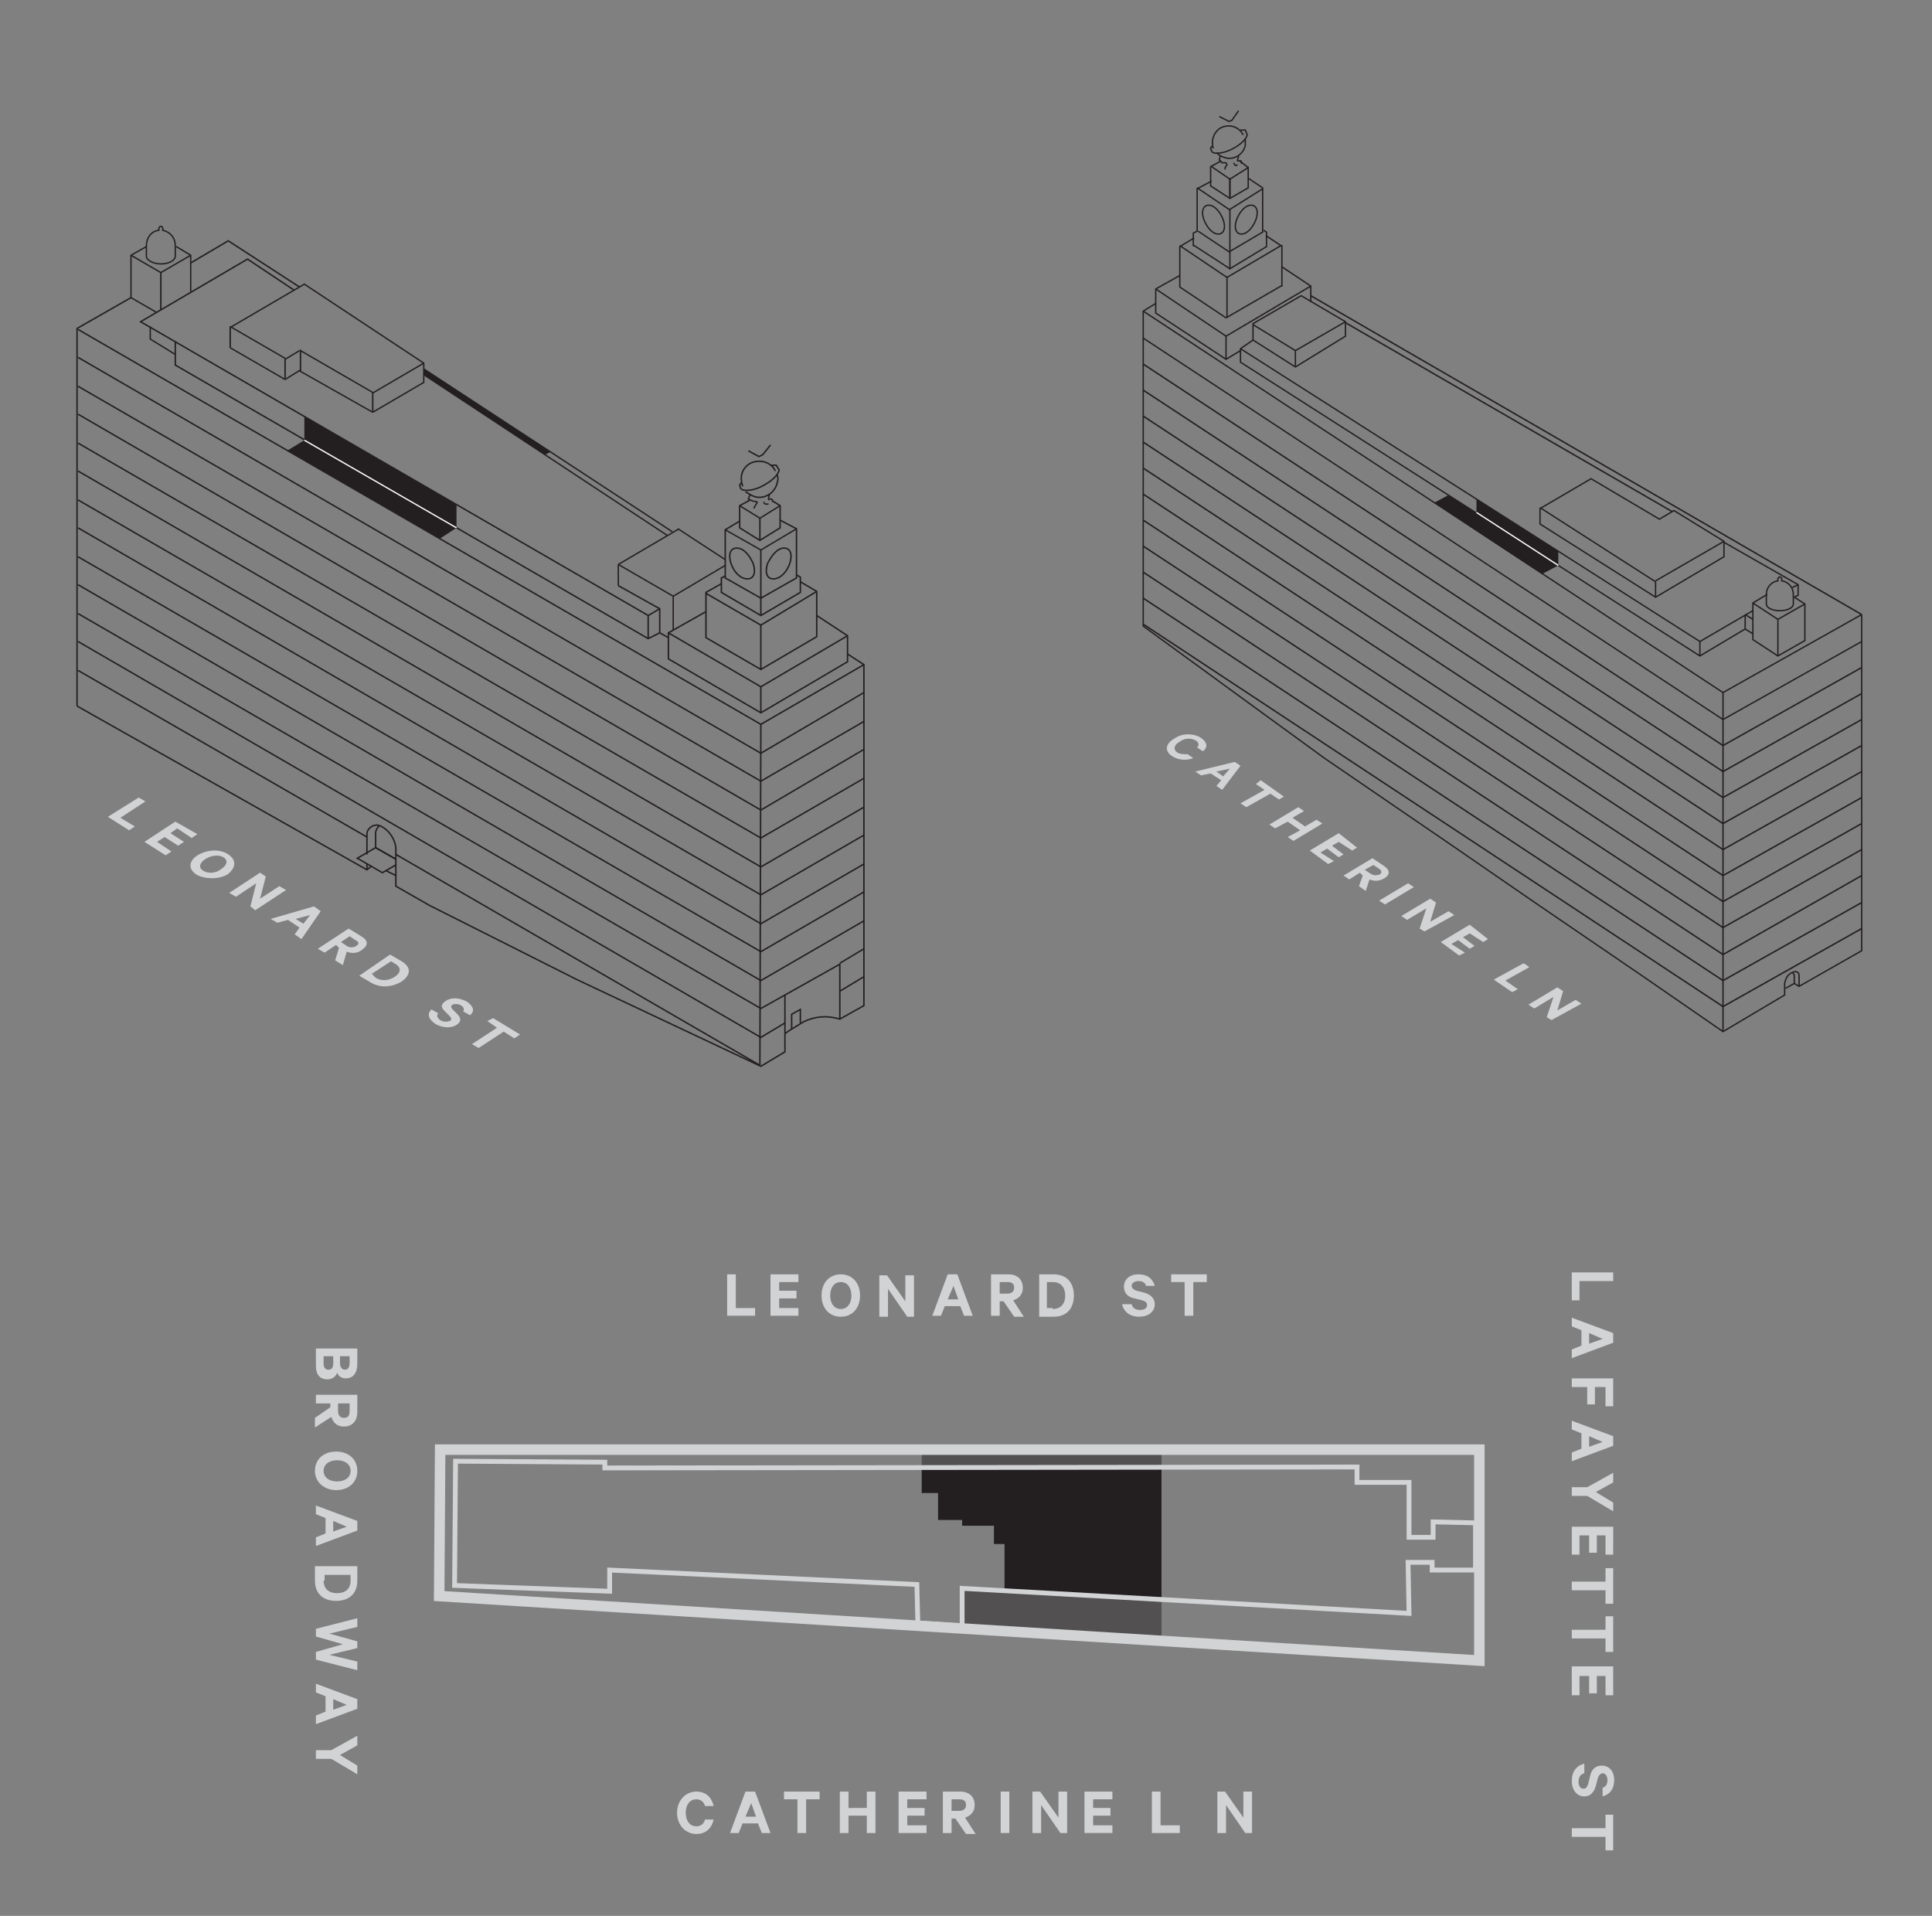 <?xml version="1.0" encoding="utf-8"?>
<!-- Generator: Adobe Illustrator 23.0.0, SVG Export Plug-In . SVG Version: 6.00 Build 0)  -->
<svg version="1.1" id="Layer_1" xmlns="http://www.w3.org/2000/svg" xmlns:xlink="http://www.w3.org/1999/xlink" x="0px" y="0px"
	 viewBox="0 0 200.6 198.9" style="enable-background:new 0 0 200.6 198.9;" xml:space="preserve">
<rect x="0" y="0" width="200.6" height="198.9" fill="#808080" stroke="none"/>
<style type="text/css">
	.st0{enable-background:new    ;}
	.st1{fill:#D1D3D4;}
	.st2{clip-path:url(#SVGID_2_);}
	.st3{fill:#231F20;}
	.st4{clip-path:url(#SVGID_4_);}
	.st5{opacity:0.5;}
	.st6{clip-path:url(#SVGID_6_);}
	.st7{clip-path:url(#SVGID_8_);}
	.st8{fill:none;stroke:#D1D3D4;stroke-width:0.5;stroke-miterlimit:10;}
	.st9{clip-path:url(#SVGID_10_);}
	.st10{fill:none;stroke:#D1D3D4;stroke-width:1.09;stroke-miterlimit:10;}
	.st11{clip-path:url(#SVGID_12_);}
	.st12{clip-path:url(#SVGID_14_);}
	.st13{fill:none;stroke:#231F20;stroke-width:0.15;stroke-miterlimit:10;}
	.st14{fill:none;stroke:#231F20;stroke-width:0.14;stroke-linejoin:bevel;}
	.st15{fill:none;stroke:#231F20;stroke-width:0.14;stroke-miterlimit:10;}
	.st16{clip-path:url(#SVGID_16_);}
	.st17{clip-path:url(#SVGID_18_);}
	.st18{clip-path:url(#SVGID_20_);}
	.st19{clip-path:url(#SVGID_22_);}
	.st20{clip-path:url(#SVGID_24_);}
	.st21{fill:none;stroke:#FFFFFF;stroke-width:0.13;stroke-miterlimit:10;}
	.st22{clip-path:url(#SVGID_26_);}
	.st23{clip-path:url(#SVGID_28_);}
	.st24{clip-path:url(#SVGID_30_);}
	.st25{clip-path:url(#SVGID_32_);}
	.st26{clip-path:url(#SVGID_34_);}
	.st27{clip-path:url(#SVGID_36_);}
	.st28{clip-path:url(#SVGID_38_);}
</style>
<title>residence_C_15_key</title>
<g>
	<g id="Layer_1_copy">
		<g>
			<g class="st0">
				<path class="st1" d="M34,143.2c-0.8,0-1.2-0.5-1.2-1.4V140h4.3v1.6c0,0.9-0.4,1.5-1.2,1.5c-0.5,0-0.8-0.3-0.9-0.6
					C34.9,142.9,34.5,143.2,34,143.2z M33.6,140.8v0.8c0,0.4,0.2,0.6,0.5,0.6c0.3,0,0.5-0.2,0.5-0.6v-0.8H33.6z M35.3,141.5
					c0,0.4,0.2,0.7,0.5,0.7c0.3,0,0.5-0.2,0.5-0.7v-0.7h-1V141.5z"/>
				<path class="st1" d="M34.4,145.7h-1.6v-0.9h4.3v1.8c0,0.9-0.5,1.5-1.4,1.5c-0.7,0-1.1-0.4-1.3-1l-1.7,1.1v-1l1.6-1.1V145.7z
					 M35.1,145.7v0.8c0,0.4,0.2,0.7,0.6,0.7c0.4,0,0.6-0.2,0.6-0.7v-0.8H35.1z"/>
			</g>
			<g class="st0">
				<path class="st1" d="M32.7,152.7c0-1.2,0.9-2,2.2-2c1.3,0,2.2,0.8,2.2,2c0,1.2-0.9,2-2.2,2C33.7,154.7,32.7,153.9,32.7,152.7z
					 M36.4,152.7c0-0.7-0.6-1.1-1.4-1.1c-0.8,0-1.4,0.4-1.4,1.1c0,0.7,0.6,1.1,1.4,1.1C35.8,153.8,36.4,153.4,36.4,152.7z"/>
			</g>
			<g class="st0">
				<path class="st1" d="M37.1,158.9l-4.3,1.6v-0.9l1-0.4v-1.6l-1-0.4v-0.9l4.3,1.6V158.9z M34.6,157.9v1.1l1.4-0.5L34.6,157.9z"/>
			</g>
			<g class="st0">
				<path class="st1" d="M37.1,162.6v1.5c0,1.3-0.8,2.1-2.2,2.1s-2.2-0.8-2.2-2.1v-1.5H37.1z M33.6,164.1c0,0.8,0.5,1.3,1.4,1.3
					c0.8,0,1.4-0.4,1.4-1.3v-0.6h-2.7V164.1z"/>
			</g>
			<g class="st0">
				<path class="st1" d="M37.1,171.1l-2.9,0.7l2.9,0.7v0.9l-4.3-1.1v-0.8l2.8-0.8l-2.8-0.8v-0.8l4.3-1.1v0.9l-2.9,0.7l2.9,0.8V171.1
					z"/>
			</g>
			<g class="st0">
				<path class="st1" d="M37.1,177.4l-4.3,1.6v-0.9l1-0.4v-1.6l-1-0.4v-0.9l4.3,1.6V177.4z M34.6,176.4v1.1l1.4-0.5L34.6,176.4z"/>
			</g>
			<g class="st0">
				<path class="st1" d="M37.1,183.3v0.9l-2.7-1.6h-1.6v-0.9h1.6l2.7-1.5v1l-1.8,1L37.1,183.3z"/>
			</g>
		</g>
		<g>
			<g class="st0">
				<path class="st1" d="M167.5,132.1v0.9H164v2h-0.8v-2.9H167.5z"/>
			</g>
			<g class="st0">
				<path class="st1" d="M167.5,139.4l-4.3,1.6v-0.9l1-0.4v-1.6l-1-0.4v-0.9l4.3,1.6V139.4z M165,138.4v1.1l1.4-0.5L165,138.4z"/>
			</g>
			<g class="st0">
				<path class="st1" d="M163.2,143.1h4.3v2.9h-0.8v-2h-1.1v1.8h-0.8V144h-1.6V143.1z"/>
			</g>
			<g class="st0">
				<path class="st1" d="M167.5,150.1l-4.3,1.6v-0.9l1-0.4v-1.6l-1-0.4v-0.9l4.3,1.6V150.1z M165,149.1v1.1l1.4-0.5L165,149.1z"/>
			</g>
			<g class="st0">
				<path class="st1" d="M167.5,156v0.9l-2.7-1.6h-1.6v-0.9h1.6l2.7-1.5v1l-1.8,1L167.5,156z"/>
				<path class="st1" d="M167.5,161.4h-0.8v-2h-0.9v1.8h-0.8v-1.8h-1v2h-0.8v-2.9h4.3V161.4z"/>
				<path class="st1" d="M167.5,162.8v3.7h-0.8v-1.4h-3.5v-0.9h3.5v-1.4H167.5z"/>
				<path class="st1" d="M167.5,167.8v3.7h-0.8v-1.4h-3.5v-0.9h3.5v-1.4H167.5z"/>
				<path class="st1" d="M167.5,176h-0.8v-2h-0.9v1.8h-0.8v-1.8h-1v2h-0.8V173h4.3V176z"/>
			</g>
			<g class="st0">
				<path class="st1" d="M164.5,184.1c-0.4,0.1-0.6,0.4-0.6,0.9c0,0.4,0.2,0.7,0.5,0.7c0.3,0,0.4-0.2,0.5-0.5l0.2-0.8
					c0.1-0.6,0.5-1.1,1.2-1.1c0.8,0,1.3,0.6,1.3,1.5c0,1-0.5,1.5-1.2,1.7v-0.9c0.3-0.1,0.5-0.3,0.5-0.8c0-0.4-0.2-0.7-0.5-0.7
					c-0.2,0-0.4,0.2-0.5,0.5l-0.2,0.8c-0.2,0.7-0.6,1.1-1.2,1.1c-0.8,0-1.3-0.7-1.3-1.6c0-1,0.5-1.6,1.3-1.8V184.1z"/>
			</g>
			<g class="st0">
				<path class="st1" d="M167.5,188.4v3.7h-0.8v-1.4h-3.5v-0.9h3.5v-1.4H167.5z"/>
			</g>
		</g>
		<g>
			<g class="st0">
				<path class="st1" d="M75.5,132.3h0.9v3.5h2v0.8h-2.9V132.3z"/>
				<path class="st1" d="M82.9,132.3v0.8h-2v0.9h1.8v0.8h-1.8v1h2v0.8H80v-4.3H82.9z"/>
			</g>
			<g class="st0">
				<path class="st1" d="M87.3,136.7c-1.2,0-2-0.9-2-2.2c0-1.3,0.8-2.2,2-2.2c1.2,0,2,0.9,2,2.2C89.3,135.8,88.5,136.7,87.3,136.7z
					 M87.3,133.1c-0.7,0-1.1,0.6-1.1,1.4c0,0.8,0.4,1.4,1.1,1.4c0.7,0,1.1-0.6,1.1-1.4C88.4,133.7,88,133.1,87.3,133.1z"/>
			</g>
			<g class="st0">
				<path class="st1" d="M94.9,136.7h-0.7l-2-2.9v2.9h-0.9v-4.3h0.8l1.9,2.7v-2.7h0.9V136.7z"/>
			</g>
			<g class="st0">
				<path class="st1" d="M99.4,132.3l1.6,4.3h-0.9l-0.4-1h-1.6l-0.4,1h-0.9l1.6-4.3H99.4z M98.4,134.9h1.1l-0.5-1.4L98.4,134.9z"/>
			</g>
			<g class="st0">
				<path class="st1" d="M103.8,135v1.6h-0.9v-4.3h1.8c0.9,0,1.5,0.5,1.5,1.4c0,0.7-0.4,1.1-1,1.3l1.1,1.7h-1l-1.1-1.6H103.8z
					 M103.8,134.3h0.8c0.4,0,0.7-0.2,0.7-0.6c0-0.4-0.2-0.6-0.7-0.6h-0.8V134.3z"/>
				<path class="st1" d="M107.9,132.3h1.5c1.3,0,2.1,0.8,2.1,2.2s-0.8,2.2-2.1,2.2h-1.5V132.3z M109.3,135.9c0.8,0,1.3-0.5,1.3-1.4
					c0-0.8-0.4-1.4-1.3-1.4h-0.6v2.7H109.3z"/>
			</g>
			<g class="st0">
				<path class="st1" d="M117.5,135.4c0.1,0.4,0.4,0.6,0.9,0.6c0.4,0,0.7-0.2,0.7-0.5c0-0.3-0.2-0.4-0.5-0.5l-0.8-0.2
					c-0.6-0.1-1.1-0.5-1.1-1.2c0-0.8,0.6-1.3,1.5-1.3c1,0,1.5,0.5,1.7,1.2H119c-0.1-0.3-0.3-0.5-0.8-0.5c-0.4,0-0.7,0.2-0.7,0.5
					c0,0.2,0.2,0.4,0.5,0.5l0.8,0.2c0.7,0.2,1.1,0.6,1.1,1.2c0,0.8-0.7,1.3-1.6,1.3c-1,0-1.6-0.5-1.8-1.3H117.5z"/>
			</g>
			<g class="st0">
				<path class="st1" d="M121.6,132.3h3.7v0.8h-1.4v3.5H123v-3.5h-1.4V132.3z"/>
			</g>
		</g>
		<g>
			<g class="st0">
				<path class="st1" d="M72.3,186c1,0,1.6,0.6,1.8,1.5h-0.9c-0.1-0.4-0.4-0.7-0.9-0.7c-0.7,0-1.1,0.6-1.1,1.4
					c0,0.8,0.4,1.4,1.1,1.4c0.5,0,0.8-0.3,0.9-0.7h0.9c-0.2,0.9-0.8,1.5-1.8,1.5c-1.1,0-2-0.9-2-2.2C70.3,186.9,71.2,186,72.3,186z"
					/>
			</g>
			<g class="st0">
				<path class="st1" d="M78.4,186l1.6,4.3h-0.9l-0.4-1h-1.6l-0.4,1h-0.9l1.6-4.3H78.4z M77.4,188.6h1.1l-0.5-1.4L77.4,188.6z"/>
			</g>
			<g class="st0">
				<path class="st1" d="M81.4,186h3.7v0.8h-1.4v3.5h-0.9v-3.5h-1.4V186z"/>
			</g>
			<g class="st0">
				<path class="st1" d="M90.9,186v4.3H90v-1.8h-1.9v1.8h-0.9V186h0.9v1.7H90V186H90.9z"/>
			</g>
			<g class="st0">
				<path class="st1" d="M96.2,186v0.8h-2v0.9H96v0.8h-1.8v1h2v0.8h-2.9V186H96.2z"/>
				<path class="st1" d="M98.8,188.7v1.6h-0.9V186h1.8c0.9,0,1.5,0.5,1.5,1.4c0,0.7-0.4,1.1-1,1.3l1.1,1.7h-1l-1.1-1.6H98.8z
					 M98.8,188h0.8c0.4,0,0.7-0.2,0.7-0.6c0-0.4-0.2-0.6-0.7-0.6h-0.8V188z"/>
			</g>
			<g class="st0">
				<path class="st1" d="M104.8,190.3h-0.9V186h0.9V190.3z"/>
			</g>
			<g class="st0">
				<path class="st1" d="M110.8,190.3h-0.7l-2-2.9v2.9h-0.9V186h0.8l1.9,2.7V186h0.9V190.3z"/>
				<path class="st1" d="M115.5,186v0.8h-2v0.9h1.8v0.8h-1.8v1h2v0.8h-2.9V186H115.5z"/>
				<path class="st1" d="M119.6,186h0.9v3.5h2v0.8h-2.9V186z"/>
			</g>
			<g class="st0">
				<path class="st1" d="M130,190.3h-0.7l-2-2.9v2.9h-0.9V186h0.8l1.9,2.7V186h0.9V190.3z"/>
			</g>
		</g>
	</g>
	<g>
		<g>
			<defs>
				<rect id="SVGID_1_" x="44.3" y="148.8" width="112" height="25.3"/>
			</defs>
			<clipPath id="SVGID_2_">
				<use xlink:href="#SVGID_1_"  style="overflow:visible;"/>
			</clipPath>
			<g class="st2">
				<polygon class="st3" points="95.7,152.4 120.6,152.4 120.6,166.2 104.3,165.2 104.3,163.4 104.3,162 104.3,160.3 103.2,160.3 
					103.2,158.4 99.9,158.4 99.9,157.8 97.4,157.8 97.4,155 95.7,155 				"/>
				<g>
					<defs>
						<rect id="SVGID_3_" x="44.3" y="148.8" width="112" height="25.3"/>
					</defs>
					<clipPath id="SVGID_4_">
						<use xlink:href="#SVGID_3_"  style="overflow:visible;"/>
					</clipPath>
					<g class="st4">
						<g class="st5">
							<g>
								<defs>
									<rect id="SVGID_5_" x="95.7" y="150.5" width="24.9" height="1.8"/>
								</defs>
								<clipPath id="SVGID_6_">
									<use xlink:href="#SVGID_5_"  style="overflow:visible;"/>
								</clipPath>
								<g class="st6">
									<polygon class="st3" points="99.5,150.5 99.5,150.9 95.7,150.9 95.7,152.3 120.6,152.3 120.6,150.9 112.6,150.9 
										112.6,150.5 									"/>
								</g>
							</g>
						</g>
						<g class="st5">
							<g>
								<defs>
									<rect id="SVGID_7_" x="99.9" y="164.9" width="20.7" height="5.3"/>
								</defs>
								<clipPath id="SVGID_8_">
									<use xlink:href="#SVGID_7_"  style="overflow:visible;"/>
								</clipPath>
								<g class="st7">
									<polygon class="st3" points="99.9,164.9 99.9,169.3 112.6,170.1 112.6,169.7 120.6,170.2 120.6,166.3 99.9,164.9 									
										"/>
								</g>
							</g>
						</g>
					</g>
				</g>
				<polygon class="st8" points="140.9,152.3 140.9,153.9 146.3,153.9 146.3,159.6 148.8,159.6 148.8,158 153.2,158.1 153.2,163 
					150.1,163 148.7,163 148.7,162.2 146.2,162.2 146.3,167.5 99.9,164.9 99.9,168.8 95.3,168.5 95.2,164.5 63.3,163 63.3,165.2 
					47.2,164.6 47.3,151.7 62.8,151.8 62.8,152.4 				"/>
				<g>
					<defs>
						<rect id="SVGID_9_" x="44.3" y="148.8" width="112" height="25.3"/>
					</defs>
					<clipPath id="SVGID_10_">
						<use xlink:href="#SVGID_9_"  style="overflow:visible;"/>
					</clipPath>
					<g class="st9">
						<polygon class="st10" points="153.6,150.5 153.6,172.4 45.6,165.7 45.7,150.5 						"/>
					</g>
				</g>
			</g>
		</g>
		<g>
			<defs>
				<rect id="SVGID_11_" x="112.1" y="10.5" width="82.8" height="100"/>
			</defs>
			<clipPath id="SVGID_12_">
				<use xlink:href="#SVGID_11_"  style="overflow:visible;"/>
			</clipPath>
			<g class="st11">
				<g>
					<defs>
						<rect id="SVGID_13_" x="112.1" y="10.5" width="82.8" height="100"/>
					</defs>
					<clipPath id="SVGID_14_">
						<use xlink:href="#SVGID_13_"  style="overflow:visible;"/>
					</clipPath>
					<g class="st12">
						<path class="st13" d="M5.6,53.2c-0.1,0.1-0.1,0.2-0.2,0.3l0.1,0.3C5.6,54,6,54.1,6.8,53.9s2.2-1,2.4-1.8l-0.2-0.5
							c-0.2,0-0.3,0-0.5,0"/>
						<path class="st13" d="M8.9,52.5C9,52.7,9,53,8.9,53.2c-0.2,0.9-1.1,1.5-2,1.3C6.6,54.5,6.2,54.3,6,54l0,0"/>
						<path class="st13" d="M5.7,53.5c-0.1-0.1-0.1-0.3-0.1-0.4c-0.1-0.9,0.5-1.8,1.4-1.9c0,0,0,0,0,0c0.7-0.1,1.4,0.2,1.8,0.9"/>
						<path class="st13" d="M6.6,60.9c0.3,0.8,0.1,1.5-0.5,1.5s-1.2-0.7-1.5-1.5s-0.1-1.5,0.5-1.5S6.3,60.1,6.6,60.9z"/>
						<path class="st13" d="M8.1,60.9c-0.3,0.8-0.1,1.5,0.5,1.5s1.2-0.7,1.5-1.5s0.1-1.5-0.5-1.5S8.4,60.1,8.1,60.9z"/>
						<path class="st14" d="M8.5,55c0-0.1,0-0.1,0-0.2c0,0-0.1-0.1-0.1-0.1c-0.1,0-0.2,0-0.3,0v-0.1l0.1-0.4"/>
						<path class="st15" d="M7.7,55c0,0.1,0,0.2,0.1,0.2s0.2,0.1,0.3,0"/>
						<path class="st13" d="M14.9,104.1v-5.2l-5.2,2.9v5.4l-2.3,1.4l-17.4-8.2l-14-7l-3.2-1.8v-3.7c-0.1-0.8-0.6-1.6-1.4-2
							c-0.4-0.3-0.9-0.2-1.2,0.2c-0.1,0.2-0.2,0.4-0.1,0.6v1.8"/>
						<path class="st13" d="M15.7,69.5l1.5,1v32.3l-2.3,1.3c-1.2-0.3-2.4-0.2-3.5,0.2l-1.2,0.7c-0.2,0.1-0.4,0.2-0.5,0.4"/>
					</g>
				</g>
				<polyline class="st13" points="193.3,69.3 178.9,77.4 118.7,37.8 				"/>
				<polyline class="st13" points="193.3,72 178.9,80.1 118.7,40.5 				"/>
				<polyline class="st13" points="193.3,74.7 178.9,82.8 118.7,43.2 				"/>
				<polyline class="st13" points="193.3,77.4 178.9,85.5 118.7,45.9 				"/>
				<polyline class="st13" points="193.3,80.1 178.9,88.2 118.7,48.6 				"/>
				<polyline class="st13" points="193.3,82.8 178.9,90.9 118.7,51.3 				"/>
				<polyline class="st13" points="193.3,85.5 178.9,93.6 118.7,54 				"/>
				<polyline class="st13" points="193.3,88.2 178.9,96.3 118.7,56.7 				"/>
				<polyline class="st13" points="193.3,90.9 178.9,99.1 118.7,59.4 				"/>
				<polyline class="st13" points="193.3,93.7 178.9,101.8 118.7,62.1 				"/>
				<polyline class="st13" points="193.3,96.4 178.9,104.5 118.7,64.8 				"/>
				<g class="st0">
					<path class="st1" d="M124.7,76.6c0.7,0.5,0.7,1,0.2,1.4l-0.6-0.4c0.2-0.2,0.2-0.5-0.1-0.7c-0.5-0.3-1.2-0.3-1.7,0.1
						c-0.6,0.3-0.7,0.8-0.3,1.1c0.3,0.2,0.7,0.2,1.1,0.2l0.6,0.4c-0.7,0.3-1.6,0.2-2.2-0.2c-0.8-0.5-0.7-1.3,0.2-1.8
						C122.7,76.1,123.9,76.1,124.7,76.6z"/>
				</g>
				<g class="st0">
					<path class="st1" d="M128.8,79.5l-1.9,2.5l-0.6-0.4l0.5-0.6l-1.1-0.7l-1,0.2l-0.6-0.4l4.1-1L128.8,79.5z M126.3,80.1l0.7,0.5
						l0.7-0.8L126.3,80.1z"/>
				</g>
				<g class="st0">
					<path class="st1" d="M130.9,81l2.4,1.7l-0.5,0.3l-0.9-0.6l-2.5,1.4l-0.6-0.4l2.5-1.4l-0.9-0.6L130.9,81z"/>
					<path class="st1" d="M137.3,85.5l-3,1.8l-0.6-0.4l1.3-0.7l-1.3-0.9l-1.3,0.7l-0.6-0.4l3-1.8l0.6,0.4l-1.2,0.7l1.3,0.9l1.2-0.7
						L137.3,85.5z"/>
				</g>
				<g class="st0">
					<path class="st1" d="M140.9,88l-0.5,0.3l-1.4-0.9l-0.7,0.4l1.2,0.9l-0.5,0.3l-1.2-0.9l-0.7,0.4l1.4,0.9l-0.6,0.3l-1.9-1.4
						l3-1.8L140.9,88z"/>
					<path class="st1" d="M141.2,90.6l-1.1,0.7l-0.6-0.4l3-1.8l1.2,0.8c0.6,0.4,0.7,0.9,0,1.3c-0.5,0.3-1,0.3-1.5,0.1l-0.4,1.2
						l-0.7-0.5l0.4-1.1L141.2,90.6z M141.7,90.3l0.6,0.4c0.3,0.2,0.6,0.2,0.9,0.1c0.3-0.1,0.3-0.4,0-0.6l-0.6-0.4L141.7,90.3z"/>
					<path class="st1" d="M143.8,93.9l-0.6-0.4l3-1.8l0.6,0.4L143.8,93.9z"/>
					<path class="st1" d="M147.9,96.7l-0.5-0.3l0.7-2.1l-2,1.2l-0.6-0.4l3-1.8l0.6,0.4l-0.6,2l1.9-1.1l0.6,0.4L147.9,96.7z"/>
					<path class="st1" d="M154.5,97.5l-0.5,0.3l-1.4-0.9l-0.7,0.4l1.2,0.9l-0.5,0.3l-1.2-0.9l-0.7,0.4l1.4,0.9l-0.6,0.3l-1.9-1.4
						l3-1.8L154.5,97.5z"/>
					<path class="st1" d="M158.2,100l0.6,0.4l-2.5,1.4l1.3,0.9l-0.6,0.3l-1.9-1.3L158.2,100z"/>
				</g>
				<g class="st0">
					<path class="st1" d="M161.1,105.9l-0.5-0.3l0.7-2.1l-2,1.2l-0.6-0.4l3-1.8l0.6,0.4l-0.6,2l1.9-1.1l0.6,0.4L161.1,105.9z"/>
				</g>
				<polyline class="st15" points="193.3,66.6 178.9,74.7 118.7,35.1 				"/>
				<line class="st15" x1="178.9" y1="71.9" x2="178.9" y2="107.1"/>
				<line class="st15" x1="186.3" y1="102.1" x2="185.4" y2="102.6"/>
				<polyline class="st15" points="186.3,102.1 186.8,102.4 193.3,98.7 193.3,63.8 				"/>
				<polyline class="st15" points="193.3,63.8 178.9,71.9 118.7,32.3 				"/>
				<g>
					<defs>
						<rect id="SVGID_15_" x="112.1" y="10.5" width="82.8" height="100"/>
					</defs>
					<clipPath id="SVGID_16_">
						<use xlink:href="#SVGID_15_"  style="overflow:visible;"/>
					</clipPath>
					<g class="st16">
						<path class="st15" d="M186.3,102.1v-0.8c0-0.1-0.1-0.3-0.2-0.3"/>
						<path class="st15" d="M186.8,102.4v-1.1c0-0.3-0.2-0.6-0.8-0.3c-0.4,0.2-0.6,0.6-0.7,1.1v1.2l-6.4,3.8l-8.4-5.8l-10.7-7.3
							l-9-6.2l-13.3-9.1L118.7,65V32.3l1.3-0.8"/>
					</g>
				</g>
				<line class="st15" x1="181.2" y1="65.3" x2="181.2" y2="63.8"/>
				<line class="st15" x1="127.3" y1="34.9" x2="127.3" y2="37.3"/>
				<line class="st15" x1="181.2" y1="65.3" x2="182" y2="65.8"/>
				<line class="st15" x1="181.2" y1="63.8" x2="182" y2="64.3"/>
				<line class="st15" x1="127.7" y1="20.5" x2="127.7" y2="18.6"/>
				<line class="st15" x1="127.7" y1="20.6" x2="127.7" y2="18.5"/>
				<line class="st15" x1="127.4" y1="33" x2="127.4" y2="28.7"/>
				<polyline class="st15" points="128.8,36.4 127.3,37.3 120,32.5 120,30 122.5,28.6 				"/>
				<polyline class="st15" points="127.7,26.1 131.1,24.1 131.1,19.6 131.1,19.5 129.6,18.5 				"/>
				<g>
					<defs>
						<rect id="SVGID_17_" x="112.1" y="10.5" width="82.8" height="100"/>
					</defs>
					<clipPath id="SVGID_18_">
						<use xlink:href="#SVGID_17_"  style="overflow:visible;"/>
					</clipPath>
					<g class="st17">
						<path class="st15" d="M127,22.8c0.3,0.8,0.1,1.5-0.5,1.5s-1.2-0.7-1.5-1.5s-0.1-1.5,0.5-1.5S126.7,22,127,22.8z"/>
						<path class="st15" d="M128.4,22.8c-0.3,0.8-0.1,1.5,0.5,1.5s1.2-0.7,1.5-1.5s0.1-1.5-0.5-1.5S128.7,22,128.4,22.8z"/>
					</g>
				</g>
				<line class="st15" x1="127.4" y1="28.8" x2="133" y2="25.5"/>
				<line class="st15" x1="122.5" y1="25.5" x2="127.4" y2="28.8"/>
				<line class="st15" x1="120" y1="30" x2="127.3" y2="34.9"/>
				<polyline class="st15" points="131.2,23.9 131.5,24.1 131.5,25.6 131.5,25.6 127.7,27.9 127.7,27.7 127.7,21.7 				"/>
				<polyline class="st15" points="124,24.7 122.5,25.6 122.5,29.8 122.5,29.8 127.3,33 				"/>
				<polyline class="st15" points="133.1,27.7 136.1,29.7 136.1,31.3 				"/>
				<line class="st15" x1="127.6" y1="21.8" x2="131.1" y2="19.6"/>
				<line class="st15" x1="124.3" y1="19.6" x2="125.8" y2="18.8"/>
				<line class="st15" x1="124.3" y1="19.5" x2="127.7" y2="21.8"/>
				<polyline class="st15" points="131.5,24.5 133,25.5 133.1,25.5 133.1,29.7 133,29.7 127.3,33 				"/>
				<line class="st15" x1="125.8" y1="17.3" x2="127.7" y2="18.6"/>
				<line class="st15" x1="128.7" y1="16.7" x2="129.6" y2="17.4"/>
				<g>
					<defs>
						<rect id="SVGID_19_" x="112.1" y="10.5" width="82.8" height="100"/>
					</defs>
					<clipPath id="SVGID_20_">
						<use xlink:href="#SVGID_19_"  style="overflow:visible;"/>
					</clipPath>
					<g class="st18">
						<path class="st15" d="M125.9,15.1c0,0.1-0.2,0.2-0.2,0.3l0.1,0.3c0.1,0.2,0.5,0.3,1.3,0.1s2.2-1,2.4-1.8l-0.2-0.5
							c-0.2,0-0.3,0-0.5,0"/>
					</g>
				</g>
				<polyline class="st15" points="126.6,12.1 127.6,12.6 127.9,12.5 128.6,11.5 				"/>
				<g>
					<defs>
						<rect id="SVGID_21_" x="112.1" y="10.5" width="82.8" height="100"/>
					</defs>
					<clipPath id="SVGID_22_">
						<use xlink:href="#SVGID_21_"  style="overflow:visible;"/>
					</clipPath>
					<g class="st19">
						<path class="st15" d="M129.3,14.4c0,0.2,0,0.5,0,0.7c-0.2,0.9-1.1,1.5-2,1.3c-0.3-0.1-0.7-0.2-0.9-0.5h-0.1"/>
						<path class="st15" d="M126,15.4c-0.1-0.1-0.1-0.3-0.1-0.4c-0.1-0.9,0.5-1.8,1.4-1.9c0.6-0.1,1.1,0.1,1.5,0.5
							c0.1,0.1,0.2,0.3,0.3,0.4"/>
						<path class="st15" d="M128.9,17c0-0.1,0-0.1,0-0.2c0,0,0-0.1-0.1-0.1c-0.1,0-0.2,0-0.3,0v-0.1l0.1-0.4"/>
						<path class="st15" d="M128.1,16.9c0,0.1,0.1,0.1,0.1,0.2s0.2,0.1,0.3,0"/>
					</g>
				</g>
				<polyline class="st15" points="127.2,17.6 127.2,17.4 127.4,17.1 127.3,16.9 126.9,16.9 126.6,16.6 126.7,16.2 				"/>
				<line class="st15" x1="124.4" y1="24" x2="127.7" y2="26.2"/>
				<polyline class="st15" points="127.7,27.9 124,25.5 123.9,25.5 123.9,24.2 123.9,24.2 124.3,24 124.3,24 124.3,19.5 				"/>
				<polyline class="st15" points="126.8,16.7 125.7,17.3 125.7,17.4 125.7,19.3 127.7,20.6 127.7,20.6 129.6,19.5 129.6,17.5 
					129.6,17.4 127.7,18.6 				"/>
				<line class="st15" x1="159.9" y1="52.7" x2="171.9" y2="60.4"/>
				<polyline class="st15" points="187.4,62.7 184.6,64.3 182,62.6 				"/>
				<line class="st15" x1="184.6" y1="68.1" x2="184.6" y2="64.3"/>
				<polyline class="st15" points="182,63.4 176.5,66.6 128.8,36.2 				"/>
				<line class="st13" x1="193.3" y1="63.8" x2="136.1" y2="30.7"/>
				<line class="st13" x1="173.6" y1="53.1" x2="139.7" y2="33.5"/>
				<line class="st15" x1="176.5" y1="68.1" x2="176.5" y2="66.6"/>
				<line class="st15" x1="171.9" y1="62" x2="171.9" y2="60.4"/>
				<polygon class="st15" points="179,56.2 179,57.8 171.9,62 159.9,54.4 159.9,52.8 165.2,49.7 172.3,53.9 173.8,53 				"/>
				<line class="st15" x1="179" y1="56.2" x2="171.9" y2="60.3"/>
				<line class="st15" x1="139.7" y1="33.4" x2="134.5" y2="36.4"/>
				<polygon class="st15" points="130.1,35.3 130.1,33.6 130.1,33.6 135.1,30.7 139.7,33.4 139.7,34.9 139.7,34.9 134.5,38.1 				
					"/>
				<polyline class="st15" points="181.2,65.3 176.5,68.1 128.8,37.6 128.8,37.6 128.8,36.2 130.1,35.3 				"/>
				<line class="st15" x1="134.5" y1="36.4" x2="130.1" y2="33.7"/>
				<line class="st15" x1="134.5" y1="38" x2="134.5" y2="36.4"/>
				<polyline class="st15" points="186.3,62 186.7,61.8 186.7,60.7 179,56.3 				"/>
				<line class="st15" x1="186.7" y1="60.7" x2="186.1" y2="61"/>
				<line class="st15" x1="136.1" y1="29.7" x2="127.3" y2="34.9"/>
				<polyline class="st15" points="183.5,61.7 182,62.6 182,66.4 184.6,68.1 187.4,66.5 187.4,62.7 186.3,62 				"/>
				<g>
					<defs>
						<rect id="SVGID_23_" x="112.1" y="10.5" width="82.8" height="100"/>
					</defs>
					<clipPath id="SVGID_24_">
						<use xlink:href="#SVGID_23_"  style="overflow:visible;"/>
					</clipPath>
					<g class="st20">
						<path class="st15" d="M184.6,60.3c-0.7,0.1-1.2,0.7-1.2,1.4v1c0,0.4,0.6,0.7,1.4,0.7s1.4-0.3,1.4-0.7v-1
							c0-0.7-0.5-1.3-1.2-1.4v-0.2c0-0.1-0.1-0.2-0.2-0.2s-0.2,0.1-0.2,0.2L184.6,60.3z"/>
					</g>
				</g>
				<polygon class="st3" points="153.3,51.8 153.3,53.4 161.8,58.7 161.8,57.2 				"/>
				<polygon class="st3" points="161.8,58.7 160.1,59.6 148.9,52.2 150.4,51.4 				"/>
				<line class="st21" x1="153.3" y1="53.2" x2="161.8" y2="58.7"/>
			</g>
		</g>
		<g>
			<defs>
				<rect id="SVGID_25_" x="6.1" y="3.4" width="87.8" height="109.4"/>
			</defs>
			<clipPath id="SVGID_26_">
				<use xlink:href="#SVGID_25_"  style="overflow:visible;"/>
			</clipPath>
			<g class="st22">
				<g class="st0">
					<path class="st1" d="M14.4,82.8l0.7,0.4l-2.6,1.7l1.5,0.9l-0.6,0.4l-2.2-1.4L14.4,82.8z"/>
					<path class="st1" d="M20.5,86.6L19.9,87l-1.5-1l-0.7,0.5l1.4,0.9l-0.6,0.4l-1.4-0.9l-0.8,0.5l1.5,1l-0.6,0.4l-2.2-1.4l3.2-2.1
						L20.5,86.6z"/>
					<path class="st1" d="M20.4,90.8c-0.9-0.6-0.8-1.4,0.1-2c1-0.6,2.3-0.7,3.2-0.1c0.9,0.6,0.8,1.4-0.1,2.1
						C22.7,91.3,21.3,91.3,20.4,90.8z M23.2,89c-0.5-0.3-1.3-0.2-1.9,0.2c-0.6,0.4-0.7,0.9-0.2,1.2c0.5,0.3,1.3,0.3,1.9-0.2
						C23.6,89.8,23.7,89.3,23.2,89z"/>
					<path class="st1" d="M26.5,94.5L26,94.1l0.6-2.4l-2.1,1.4l-0.7-0.4l3.2-2.1l0.6,0.4L27,93.3l2-1.3l0.7,0.4L26.5,94.5z"/>
				</g>
				<g class="st0">
					<path class="st1" d="M33.3,94.6l-2,2.9L30.6,97l0.5-0.7l-1.2-0.8l-1.1,0.3l-0.7-0.4l4.5-1.3L33.3,94.6z M30.7,95.4l0.8,0.5
						l0.7-0.9L30.7,95.4z"/>
				</g>
				<g class="st0">
					<path class="st1" d="M34.9,98.1l-1.2,0.8L33,98.5l3.2-2.1l1.3,0.8c0.7,0.4,0.8,0.9,0.1,1.4C37.1,99,36.5,99,36,98.8l-0.4,1.4
						l-0.8-0.5l0.4-1.3L34.9,98.1z M35.4,97.8l0.6,0.4c0.3,0.2,0.7,0.2,1,0c0.3-0.2,0.3-0.4-0.1-0.6l-0.6-0.4L35.4,97.8z"/>
				</g>
				<g class="st0">
					<path class="st1" d="M40.5,99.1l1.2,0.7c1,0.6,1,1.4,0,2.1c-1,0.6-2.2,0.7-3.2,0.1l-1.2-0.7L40.5,99.1z M39,101.5
						c0.6,0.4,1.4,0.3,2-0.1c0.6-0.4,0.7-0.9,0.1-1.3l-0.5-0.3l-2,1.3L39,101.5z"/>
				</g>
				<g class="st0">
					<path class="st1" d="M45.5,105.2c-0.2,0.2-0.1,0.5,0.2,0.7c0.3,0.2,0.7,0.2,1,0.1c0.2-0.1,0.2-0.3,0-0.5l-0.5-0.5
						c-0.4-0.4-0.5-0.7,0.1-1.1c0.6-0.4,1.5-0.3,2.2,0.1c0.7,0.5,0.8,1,0.3,1.4l-0.7-0.4c0.1-0.2,0.1-0.4-0.2-0.6
						c-0.3-0.2-0.7-0.2-0.9-0.1c-0.2,0.1-0.2,0.3,0,0.5l0.5,0.5c0.4,0.4,0.4,0.8-0.1,1.1c-0.6,0.4-1.5,0.3-2.2-0.1
						c-0.7-0.5-0.9-1-0.4-1.5L45.5,105.2z"/>
				</g>
				<g class="st0">
					<path class="st1" d="M51.2,105.7l2.8,1.7l-0.6,0.4l-1.1-0.7l-2.6,1.7l-0.7-0.4l2.6-1.7l-1-0.7L51.2,105.7z"/>
				</g>
				<line class="st13" x1="79" y1="69.5" x2="79" y2="64.9"/>
				<line class="st13" x1="16.7" y1="32.2" x2="16.7" y2="28.3"/>
				<line class="st13" x1="29.6" y1="37.2" x2="29.6" y2="39.3"/>
				<line class="st13" x1="23.9" y1="33.9" x2="23.9" y2="36.1"/>
				<line class="st13" x1="31.2" y1="36.3" x2="31.2" y2="38.5"/>
				<line class="st15" x1="31.2" y1="38.4" x2="29.6" y2="39.4"/>
				<line class="st15" x1="31.1" y1="36.4" x2="29.6" y2="37.3"/>
				<line class="st15" x1="70.5" y1="54.9" x2="64.2" y2="58.6"/>
				<line class="st15" x1="75.3" y1="58.7" x2="69.9" y2="61.9"/>
				<line class="st13" x1="38.7" y1="40.7" x2="38.7" y2="42.8"/>
				<line class="st15" x1="44" y1="38.9" x2="69.3" y2="55.6"/>
				<line class="st15" x1="70.4" y1="54.9" x2="75.3" y2="58.1"/>
				<line class="st15" x1="44" y1="38.3" x2="69.8" y2="55.2"/>
				<line class="st15" x1="13.6" y1="30.9" x2="16.2" y2="32.4"/>
				<line class="st15" x1="23.9" y1="33.9" x2="29.6" y2="37.2"/>
				<line class="st15" x1="31.2" y1="36.4" x2="38.8" y2="40.8"/>
				<line class="st15" x1="31.1" y1="38.5" x2="38.7" y2="42.8"/>
				<line class="st15" x1="64.2" y1="58.6" x2="69.9" y2="61.9"/>
				<line class="st13" x1="78.9" y1="56.1" x2="78.9" y2="53.8"/>
				<polyline class="st13" points="69.4,66.2 68.5,65.7 67.3,66.3 18.2,37.9 18.2,35.5 				"/>
				<polyline class="st13" points="30.5,30.1 25.7,26.9 14.6,33.4 67.3,63.9 				"/>
				<line class="st13" x1="67.3" y1="63.9" x2="67.3" y2="66.3"/>
				<line class="st13" x1="68.5" y1="63.2" x2="67.3" y2="63.9"/>
				<polyline class="st13" points="68.5,65.7 68.5,63.2 64.2,60.8 				"/>
				<line class="st13" x1="79" y1="73.9" x2="79" y2="71.3"/>
				<polyline class="st13" points="84.8,63.9 88,66 88,68.7 79,74 69.4,68.4 69.4,65.7 73.3,63.5 				"/>
				<polyline class="st13" points="88,66 79,71.3 69.4,65.7 				"/>
				<polyline class="st15" points="15.6,33.9 15.6,35.2 18.2,36.8 				"/>
				<line class="st15" x1="23.9" y1="36.1" x2="29.6" y2="39.4"/>
				<line class="st15" x1="64.2" y1="60.8" x2="64.2" y2="58.6"/>
				<line class="st15" x1="69.9" y1="65.4" x2="69.9" y2="61.9"/>
				<polyline class="st15" points="82.7,54.9 79,57.1 75.3,55 				"/>
				<polyline class="st13" points="82.7,59.7 83.1,59.9 83.1,61.5 79,63.9 74.9,61.5 74.9,60 75.3,59.8 				"/>
				<line class="st13" x1="79" y1="63.9" x2="79" y2="57.1"/>
				<polyline class="st13" points="83.1,60.4 84.8,61.4 84.8,66.1 79,69.5 73.3,66.2 73.3,61.5 74.9,60.6 				"/>
				<polyline class="st13" points="84.8,61.4 79,64.9 73.3,61.6 				"/>
				<polyline class="st13" points="13.6,30.9 8,34.1 8,73.3 				"/>
				<polyline class="st13" points="19.8,27.3 23.7,25 31.1,29.8 				"/>
				<line class="st13" x1="79" y1="75.2" x2="78.9" y2="110.6"/>
				<line class="st13" x1="78.9" y1="110.6" x2="41.1" y2="88.7"/>
				<polyline class="st13" points="89.7,74.9 79,81.1 8.1,40.1 				"/>
				<polyline class="st13" points="89.7,77.8 79,84.1 8.1,43 				"/>
				<polyline class="st13" points="89.7,80.8 79,87 8.1,46 				"/>
				<polyline class="st13" points="89.7,83.8 79,90 8.1,48.9 				"/>
				<polyline class="st13" points="89.7,86.7 79,92.9 8.1,51.9 				"/>
				<polyline class="st13" points="89.7,89.7 79,95.9 8.1,54.8 				"/>
				<polyline class="st13" points="89.7,92.6 79,98.8 8.1,57.8 				"/>
				<polyline class="st13" points="89.7,95.6 79,101.8 8.1,60.7 				"/>
				<line class="st13" x1="89.7" y1="98.5" x2="87.2" y2="100"/>
				<polyline class="st13" points="81.5,103.3 79,104.7 8.1,63.7 				"/>
				<line class="st13" x1="87.2" y1="102.9" x2="89.7" y2="101.4"/>
				<polyline class="st13" points="81.5,106.2 79,107.7 8.1,66.6 				"/>
				<polyline class="st13" points="89.7,71.9 79,78.2 8.1,37.1 				"/>
				<line class="st13" x1="38.1" y1="86.9" x2="8.1" y2="69.6"/>
				<polyline class="st15" points="15.2,25.6 13.6,26.5 13.6,30.9 				"/>
				<polyline class="st15" points="18.3,25.6 19.8,26.5 19.8,30.3 				"/>
				<polyline class="st15" points="13.6,26.5 16.7,28.3 19.8,26.5 				"/>
				<polyline class="st13" points="80.2,52 81,52.5 81,54.8 78.9,56.1 76.8,54.8 76.8,52.5 77.9,51.9 				"/>
				<polyline class="st15" points="81,52.5 78.9,53.8 76.8,52.5 				"/>
				<g>
					<defs>
						<rect id="SVGID_27_" x="6.3" y="3.4" width="87.6" height="109.4"/>
					</defs>
					<clipPath id="SVGID_28_">
						<use xlink:href="#SVGID_27_"  style="overflow:visible;"/>
					</clipPath>
					<g class="st23">
						<path class="st13" d="M77,50.1c-0.1,0.1-0.2,0.2-0.2,0.3l0.1,0.3c0.1,0.2,0.6,0.3,1.4,0.1s2.4-1.1,2.6-2l-0.3-0.5
							c-0.2,0-0.3,0-0.5,0"/>
					</g>
				</g>
				<polyline class="st13" points="77.7,46.8 78.8,47.4 79.2,47.2 80,46.2 				"/>
				<g>
					<defs>
						<rect id="SVGID_29_" x="6.3" y="3.4" width="87.6" height="109.4"/>
					</defs>
					<clipPath id="SVGID_30_">
						<use xlink:href="#SVGID_29_"  style="overflow:visible;"/>
					</clipPath>
					<g class="st24">
						<path class="st13" d="M80.7,49.3c0.1,0.3,0.1,0.5,0,0.8c-0.2,1-1.2,1.7-2.2,1.5c0,0,0,0,0,0c-0.4-0.1-0.7-0.3-1-0.5h-0.1"/>
						<path class="st13" d="M77.1,50.5C77.1,50.3,77,50.2,77,50c-0.2-1,0.5-2,1.6-2.1c0.8-0.1,1.6,0.3,1.9,1"/>
						<path class="st13" d="M78.2,58.5c0.3,0.9,0.1,1.6-0.6,1.6s-1.4-0.7-1.7-1.6s-0.1-1.6,0.6-1.6S77.8,57.6,78.2,58.5z"/>
						<path class="st13" d="M79.7,58.5c-0.3,0.9-0.1,1.6,0.6,1.6s1.4-0.7,1.7-1.6s0.1-1.6-0.6-1.6S80.1,57.7,79.7,58.5z"/>
						<path class="st14" d="M80.2,52.1c0-0.1,0-0.1,0-0.2c0,0-0.1-0.1-0.1-0.1c-0.1,0-0.2,0-0.3,0.1v-0.2l0.1-0.4"/>
						<path class="st15" d="M79.3,52.1c0,0.1,0.1,0.2,0.1,0.2s0.2,0.1,0.4,0"/>
					</g>
				</g>
				<polyline class="st15" points="78.3,52.8 78.3,52.7 78.6,52.2 78.6,52.1 78.1,52 77.7,51.8 77.9,51.3 				"/>
				<polyline class="st13" points="76.8,54.1 75.3,55 75.3,60 79,62.1 82.7,60 82.7,54.9 81,54 				"/>
				<g>
					<defs>
						<rect id="SVGID_31_" x="6.3" y="3.4" width="87.6" height="109.4"/>
					</defs>
					<clipPath id="SVGID_32_">
						<use xlink:href="#SVGID_31_"  style="overflow:visible;"/>
					</clipPath>
					<g class="st25">
						<path class="st15" d="M16.5,23.9c-0.8,0.1-1.3,0.8-1.3,1.6v1.1c0,0.4,0.7,0.8,1.5,0.8c0.9,0,1.5-0.4,1.5-0.8v-1.1
							c0-0.8-0.5-1.4-1.3-1.6v-0.2c0-0.1-0.1-0.2-0.2-0.2s-0.2,0.1-0.2,0.2L16.5,23.9z"/>
					</g>
				</g>
				<polyline class="st13" points="89.7,69 79,75.2 8.1,34.2 				"/>
				<polyline class="st13" points="41.1,89.2 39,88 37.1,89.1 39.7,90.6 41.1,89.8 				"/>
				<line class="st13" x1="41.1" y1="89.2" x2="39" y2="88"/>
				<line class="st13" x1="41.1" y1="90.9" x2="40.1" y2="90.4"/>
				<g>
					<defs>
						<rect id="SVGID_33_" x="6.3" y="3.4" width="87.6" height="109.4"/>
					</defs>
					<clipPath id="SVGID_34_">
						<use xlink:href="#SVGID_33_"  style="overflow:visible;"/>
					</clipPath>
					<g class="st26">
						<path class="st13" d="M39.4,85.7c-0.2,0.2-0.4,0.5-0.4,0.8V88"/>
					</g>
				</g>
				<polyline class="st13" points="38.6,89.9 38.1,90.3 8,73.3 				"/>
				<line class="st13" x1="38.1" y1="90.3" x2="38.1" y2="89.7"/>
				<g>
					<defs>
						<rect id="SVGID_35_" x="6.3" y="3.4" width="87.6" height="109.4"/>
					</defs>
					<clipPath id="SVGID_36_">
						<use xlink:href="#SVGID_35_"  style="overflow:visible;"/>
					</clipPath>
					<g class="st27">
						<path class="st13" d="M87.2,105.8v-5.7l-5.7,3.2v5.9l-2.5,1.5l-19.1-9l-15.3-7.7l-3.5-2v-4c-0.1-0.9-0.7-1.8-1.5-2.2
							c-0.5-0.3-1.1-0.1-1.4,0.4c-0.1,0.2-0.1,0.3-0.1,0.5v2"/>
					</g>
				</g>
				<polyline class="st13" points="83.1,106.2 83.1,104.8 82.2,105.3 82.2,106.8 				"/>
				<g>
					<defs>
						<rect id="SVGID_37_" x="6.3" y="3.4" width="87.6" height="109.4"/>
					</defs>
					<clipPath id="SVGID_38_">
						<use xlink:href="#SVGID_37_"  style="overflow:visible;"/>
					</clipPath>
					<g class="st28">
						<path class="st13" d="M88,67.9l1.7,1.1v35.4l-2.5,1.4c-1.3-0.4-2.6-0.3-3.8,0.3l-1.3,0.8c-0.2,0.1-0.4,0.3-0.6,0.4"/>
					</g>
				</g>
				<polyline class="st15" points="38.7,42.8 44,39.7 44,37.7 31.6,29.5 23.9,34 				"/>
				<line class="st15" x1="44" y1="37.7" x2="38.7" y2="40.8"/>
				<polygon class="st3" points="31.6,43.2 31.6,45.6 47.4,54.8 47.4,52.4 				"/>
				<polygon class="st3" points="31.6,45.7 29.8,46.8 45.7,55.9 47.4,54.8 				"/>
				<polygon class="st3" points="44,38.3 44,38.9 56.6,47.2 57.2,46.9 				"/>
				<line class="st21" x1="31.6" y1="45.7" x2="47.4" y2="54.8"/>
			</g>
		</g>
	</g>
</g>
</svg>
